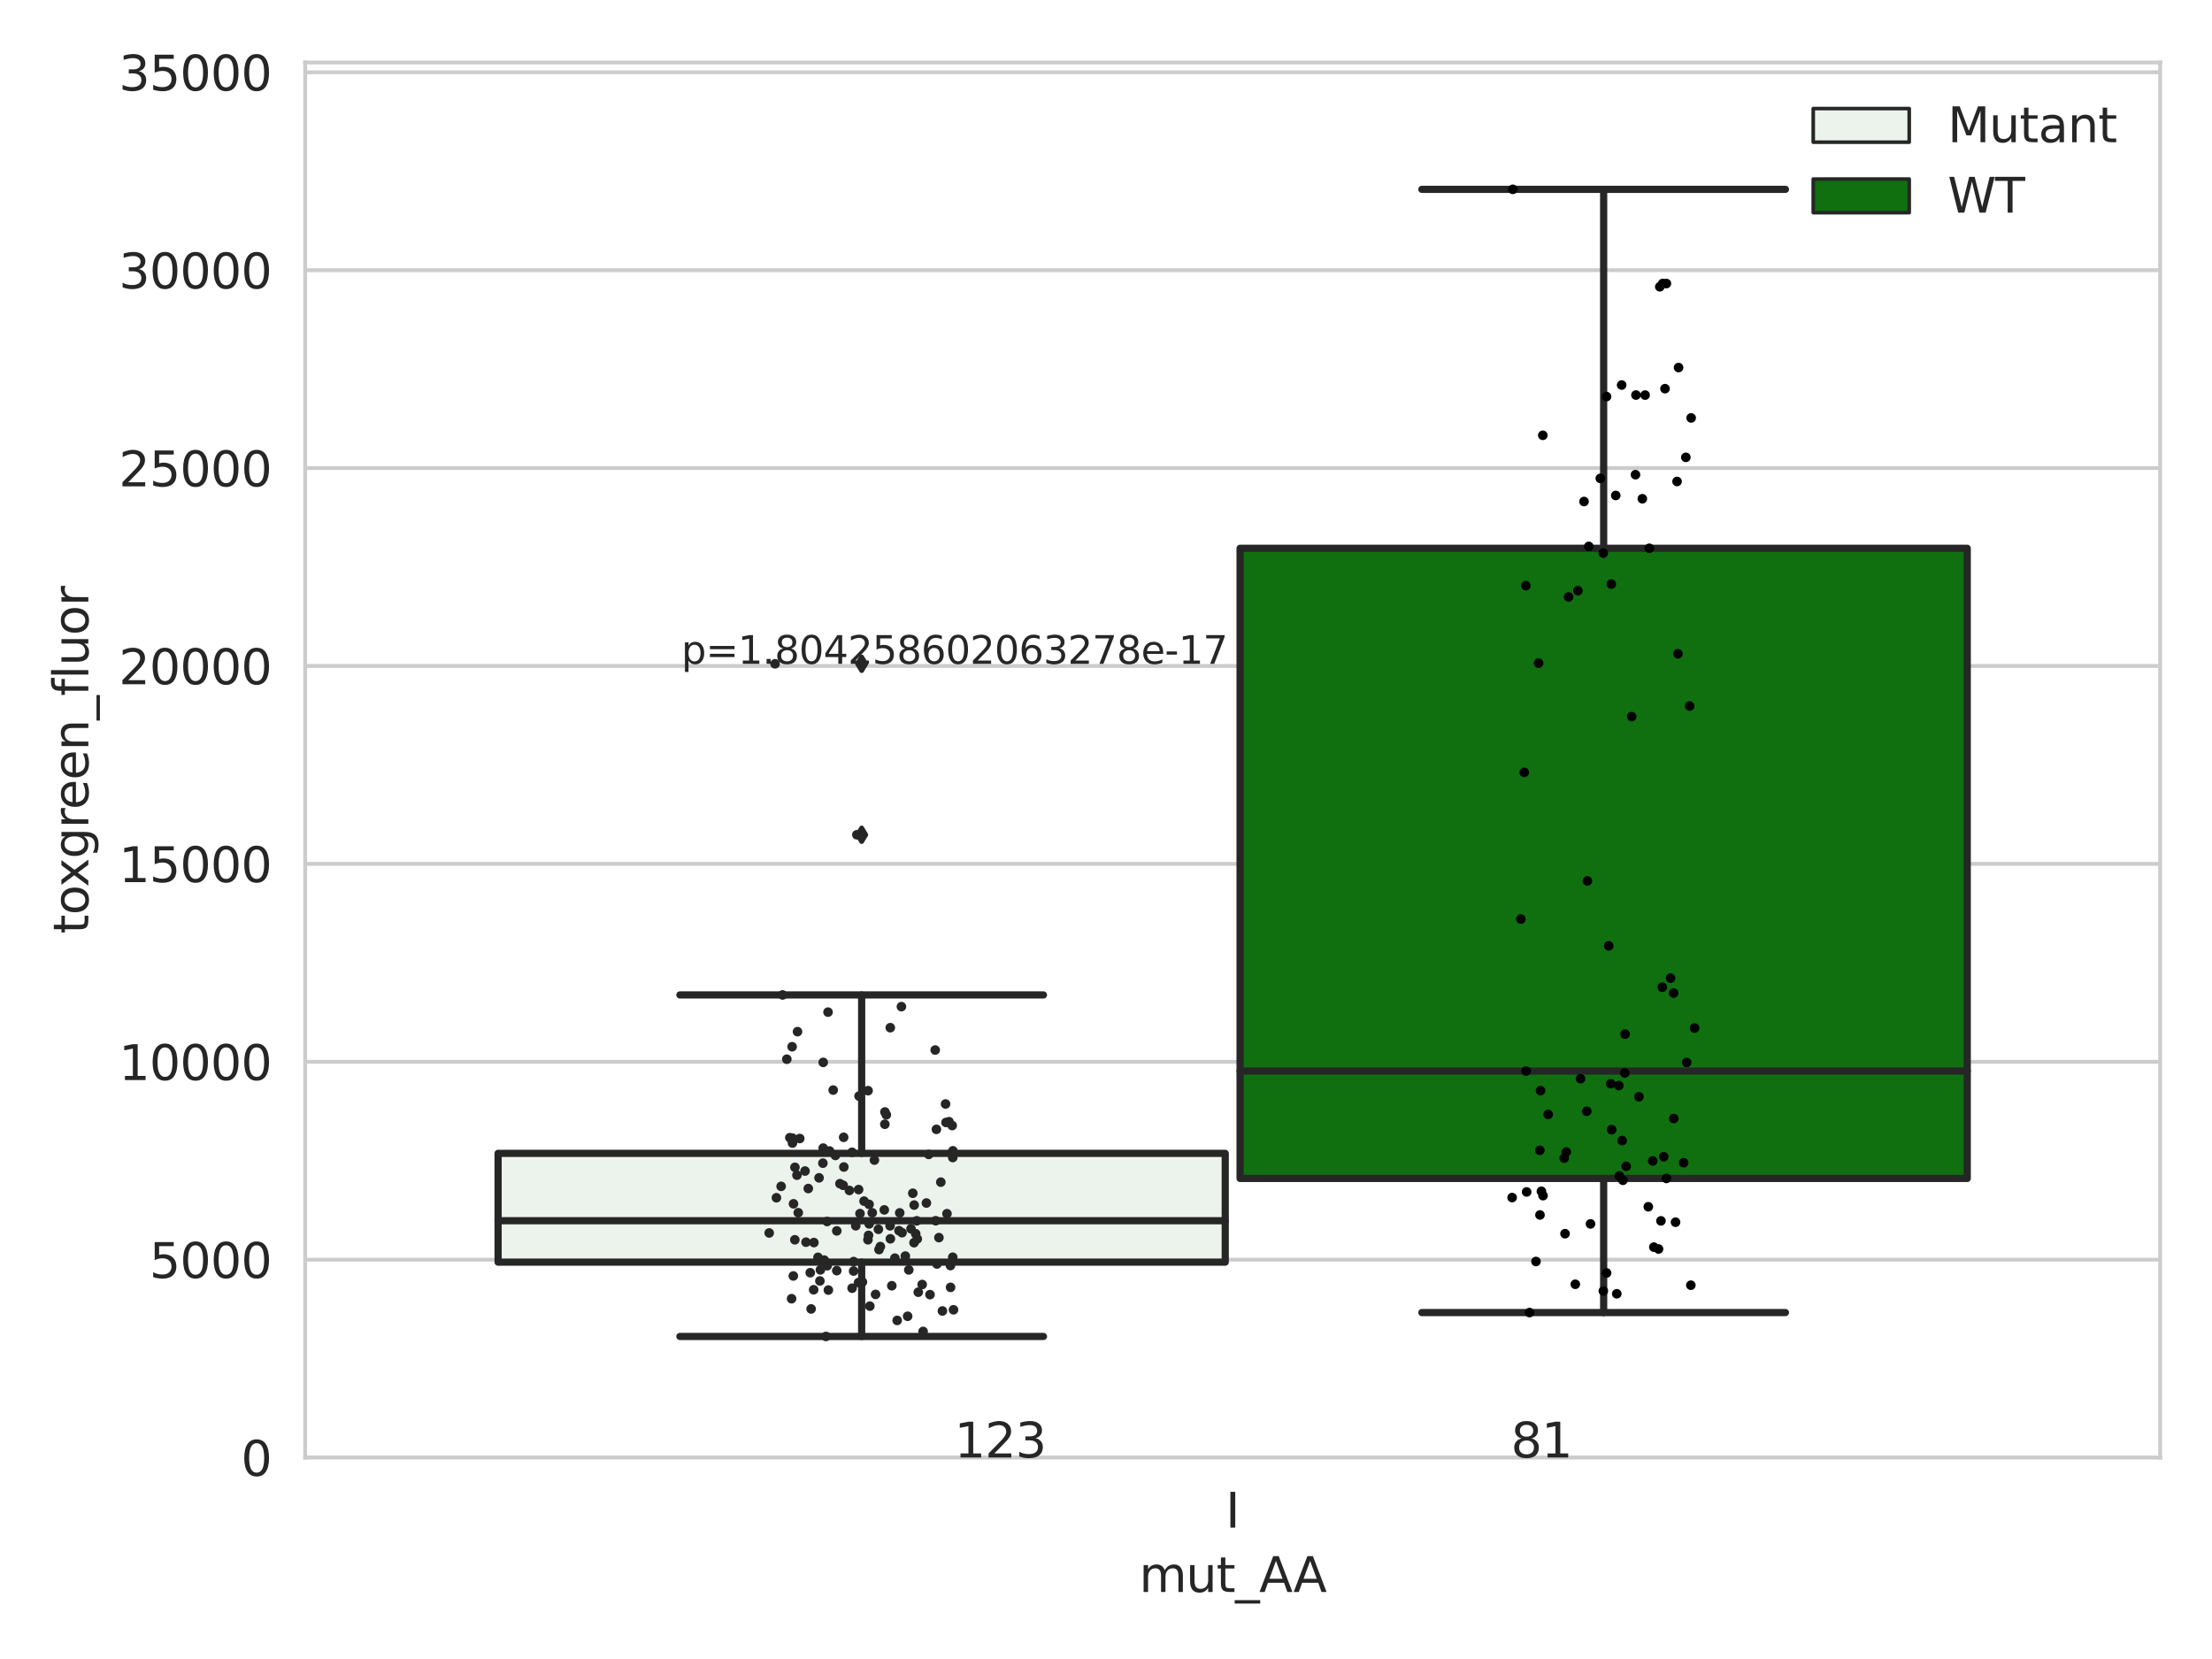 <?xml version="1.0" encoding="utf-8" standalone="no"?>
<!DOCTYPE svg PUBLIC "-//W3C//DTD SVG 1.1//EN"
  "http://www.w3.org/Graphics/SVG/1.1/DTD/svg11.dtd">
<svg xmlns:xlink="http://www.w3.org/1999/xlink" width="460.8pt" height="345.6pt" viewBox="0 0 460.8 345.6" xmlns="http://www.w3.org/2000/svg" version="1.1">
 <defs>
  <style type="text/css">*{stroke-linejoin: round; stroke-linecap: butt}</style>
 </defs>
 <g id="figure_1">
  <g id="patch_1">
   <path d="M 0 345.6 
L 460.8 345.6 
L 460.8 0 
L 0 0 
z
" style="fill: #ffffff"/>
  </g>
  <g id="axes_1">
   <g id="patch_2">
    <path d="M 63.571 303.64 
L 450 303.64 
L 450 13.022 
L 63.571 13.022 
z
" style="fill: #ffffff"/>
   </g>
   <g id="matplotlib.axis_1">
    <g id="xtick_1">
     <g id="text_1">
      <!-- I -->
      <g style="fill: #262626" transform="translate(255.311 318.238) scale(0.1 -0.1)">
       <defs>
        <path id="DejaVuSans-49" d="M 628 4666 
L 1259 4666 
L 1259 0 
L 628 0 
L 628 4666 
z
" transform="scale(0.016)"/>
       </defs>
       <use xlink:href="#DejaVuSans-49"/>
      </g>
     </g>
    </g>
    <g id="text_2">
     <!-- mut_AA -->
     <g style="fill: #262626" transform="translate(237.308 331.638) scale(0.1 -0.1)">
      <defs>
       <path id="DejaVuSans-6d" d="M 3328 2828 
Q 3544 3216 3844 3400 
Q 4144 3584 4550 3584 
Q 5097 3584 5394 3201 
Q 5691 2819 5691 2113 
L 5691 0 
L 5113 0 
L 5113 2094 
Q 5113 2597 4934 2840 
Q 4756 3084 4391 3084 
Q 3944 3084 3684 2787 
Q 3425 2491 3425 1978 
L 3425 0 
L 2847 0 
L 2847 2094 
Q 2847 2600 2669 2842 
Q 2491 3084 2119 3084 
Q 1678 3084 1418 2786 
Q 1159 2488 1159 1978 
L 1159 0 
L 581 0 
L 581 3500 
L 1159 3500 
L 1159 2956 
Q 1356 3278 1631 3431 
Q 1906 3584 2284 3584 
Q 2666 3584 2933 3390 
Q 3200 3197 3328 2828 
z
" transform="scale(0.016)"/>
       <path id="DejaVuSans-75" d="M 544 1381 
L 544 3500 
L 1119 3500 
L 1119 1403 
Q 1119 906 1312 657 
Q 1506 409 1894 409 
Q 2359 409 2629 706 
Q 2900 1003 2900 1516 
L 2900 3500 
L 3475 3500 
L 3475 0 
L 2900 0 
L 2900 538 
Q 2691 219 2414 64 
Q 2138 -91 1772 -91 
Q 1169 -91 856 284 
Q 544 659 544 1381 
z
M 1991 3584 
L 1991 3584 
z
" transform="scale(0.016)"/>
       <path id="DejaVuSans-74" d="M 1172 4494 
L 1172 3500 
L 2356 3500 
L 2356 3053 
L 1172 3053 
L 1172 1153 
Q 1172 725 1289 603 
Q 1406 481 1766 481 
L 2356 481 
L 2356 0 
L 1766 0 
Q 1100 0 847 248 
Q 594 497 594 1153 
L 594 3053 
L 172 3053 
L 172 3500 
L 594 3500 
L 594 4494 
L 1172 4494 
z
" transform="scale(0.016)"/>
       <path id="DejaVuSans-5f" d="M 3263 -1063 
L 3263 -1509 
L -63 -1509 
L -63 -1063 
L 3263 -1063 
z
" transform="scale(0.016)"/>
       <path id="DejaVuSans-41" d="M 2188 4044 
L 1331 1722 
L 3047 1722 
L 2188 4044 
z
M 1831 4666 
L 2547 4666 
L 4325 0 
L 3669 0 
L 3244 1197 
L 1141 1197 
L 716 0 
L 50 0 
L 1831 4666 
z
" transform="scale(0.016)"/>
      </defs>
      <use xlink:href="#DejaVuSans-6d"/>
      <use xlink:href="#DejaVuSans-75" x="97.412"/>
      <use xlink:href="#DejaVuSans-74" x="160.791"/>
      <use xlink:href="#DejaVuSans-5f" x="200"/>
      <use xlink:href="#DejaVuSans-41" x="250"/>
      <use xlink:href="#DejaVuSans-41" x="321.158"/>
     </g>
    </g>
   </g>
   <g id="matplotlib.axis_2">
    <g id="ytick_1">
     <g id="line2d_1">
      <path d="M 63.571 303.64 
L 450 303.64 
" clip-path="url(#p6c7ff8a3cb)" style="fill: none; stroke: #cccccc; stroke-width: 0.8; stroke-linecap: round"/>
     </g>
     <g id="text_3">
      <!-- 0 -->
      <g style="fill: #262626" transform="translate(50.209 307.439) scale(0.1 -0.1)">
       <defs>
        <path id="DejaVuSans-30" d="M 2034 4250 
Q 1547 4250 1301 3770 
Q 1056 3291 1056 2328 
Q 1056 1369 1301 889 
Q 1547 409 2034 409 
Q 2525 409 2770 889 
Q 3016 1369 3016 2328 
Q 3016 3291 2770 3770 
Q 2525 4250 2034 4250 
z
M 2034 4750 
Q 2819 4750 3233 4129 
Q 3647 3509 3647 2328 
Q 3647 1150 3233 529 
Q 2819 -91 2034 -91 
Q 1250 -91 836 529 
Q 422 1150 422 2328 
Q 422 3509 836 4129 
Q 1250 4750 2034 4750 
z
" transform="scale(0.016)"/>
       </defs>
       <use xlink:href="#DejaVuSans-30"/>
      </g>
     </g>
    </g>
    <g id="ytick_2">
     <g id="line2d_2">
      <path d="M 63.571 262.414 
L 450 262.414 
" clip-path="url(#p6c7ff8a3cb)" style="fill: none; stroke: #cccccc; stroke-width: 0.8; stroke-linecap: round"/>
     </g>
     <g id="text_4">
      <!-- 5000 -->
      <g style="fill: #262626" transform="translate(31.121 266.214) scale(0.1 -0.1)">
       <defs>
        <path id="DejaVuSans-35" d="M 691 4666 
L 3169 4666 
L 3169 4134 
L 1269 4134 
L 1269 2991 
Q 1406 3038 1543 3061 
Q 1681 3084 1819 3084 
Q 2600 3084 3056 2656 
Q 3513 2228 3513 1497 
Q 3513 744 3044 326 
Q 2575 -91 1722 -91 
Q 1428 -91 1123 -41 
Q 819 9 494 109 
L 494 744 
Q 775 591 1075 516 
Q 1375 441 1709 441 
Q 2250 441 2565 725 
Q 2881 1009 2881 1497 
Q 2881 1984 2565 2268 
Q 2250 2553 1709 2553 
Q 1456 2553 1204 2497 
Q 953 2441 691 2322 
L 691 4666 
z
" transform="scale(0.016)"/>
       </defs>
       <use xlink:href="#DejaVuSans-35"/>
       <use xlink:href="#DejaVuSans-30" x="63.623"/>
       <use xlink:href="#DejaVuSans-30" x="127.246"/>
       <use xlink:href="#DejaVuSans-30" x="190.869"/>
      </g>
     </g>
    </g>
    <g id="ytick_3">
     <g id="line2d_3">
      <path d="M 63.571 221.189 
L 450 221.189 
" clip-path="url(#p6c7ff8a3cb)" style="fill: none; stroke: #cccccc; stroke-width: 0.8; stroke-linecap: round"/>
     </g>
     <g id="text_5">
      <!-- 10000 -->
      <g style="fill: #262626" transform="translate(24.759 224.988) scale(0.1 -0.1)">
       <defs>
        <path id="DejaVuSans-31" d="M 794 531 
L 1825 531 
L 1825 4091 
L 703 3866 
L 703 4441 
L 1819 4666 
L 2450 4666 
L 2450 531 
L 3481 531 
L 3481 0 
L 794 0 
L 794 531 
z
" transform="scale(0.016)"/>
       </defs>
       <use xlink:href="#DejaVuSans-31"/>
       <use xlink:href="#DejaVuSans-30" x="63.623"/>
       <use xlink:href="#DejaVuSans-30" x="127.246"/>
       <use xlink:href="#DejaVuSans-30" x="190.869"/>
       <use xlink:href="#DejaVuSans-30" x="254.492"/>
      </g>
     </g>
    </g>
    <g id="ytick_4">
     <g id="line2d_4">
      <path d="M 63.571 179.963 
L 450 179.963 
" clip-path="url(#p6c7ff8a3cb)" style="fill: none; stroke: #cccccc; stroke-width: 0.8; stroke-linecap: round"/>
     </g>
     <g id="text_6">
      <!-- 15000 -->
      <g style="fill: #262626" transform="translate(24.759 183.762) scale(0.1 -0.1)">
       <use xlink:href="#DejaVuSans-31"/>
       <use xlink:href="#DejaVuSans-35" x="63.623"/>
       <use xlink:href="#DejaVuSans-30" x="127.246"/>
       <use xlink:href="#DejaVuSans-30" x="190.869"/>
       <use xlink:href="#DejaVuSans-30" x="254.492"/>
      </g>
     </g>
    </g>
    <g id="ytick_5">
     <g id="line2d_5">
      <path d="M 63.571 138.738 
L 450 138.738 
" clip-path="url(#p6c7ff8a3cb)" style="fill: none; stroke: #cccccc; stroke-width: 0.8; stroke-linecap: round"/>
     </g>
     <g id="text_7">
      <!-- 20000 -->
      <g style="fill: #262626" transform="translate(24.759 142.537) scale(0.1 -0.1)">
       <defs>
        <path id="DejaVuSans-32" d="M 1228 531 
L 3431 531 
L 3431 0 
L 469 0 
L 469 531 
Q 828 903 1448 1529 
Q 2069 2156 2228 2338 
Q 2531 2678 2651 2914 
Q 2772 3150 2772 3378 
Q 2772 3750 2511 3984 
Q 2250 4219 1831 4219 
Q 1534 4219 1204 4116 
Q 875 4013 500 3803 
L 500 4441 
Q 881 4594 1212 4672 
Q 1544 4750 1819 4750 
Q 2544 4750 2975 4387 
Q 3406 4025 3406 3419 
Q 3406 3131 3298 2873 
Q 3191 2616 2906 2266 
Q 2828 2175 2409 1742 
Q 1991 1309 1228 531 
z
" transform="scale(0.016)"/>
       </defs>
       <use xlink:href="#DejaVuSans-32"/>
       <use xlink:href="#DejaVuSans-30" x="63.623"/>
       <use xlink:href="#DejaVuSans-30" x="127.246"/>
       <use xlink:href="#DejaVuSans-30" x="190.869"/>
       <use xlink:href="#DejaVuSans-30" x="254.492"/>
      </g>
     </g>
    </g>
    <g id="ytick_6">
     <g id="line2d_6">
      <path d="M 63.571 97.512 
L 450 97.512 
" clip-path="url(#p6c7ff8a3cb)" style="fill: none; stroke: #cccccc; stroke-width: 0.8; stroke-linecap: round"/>
     </g>
     <g id="text_8">
      <!-- 25000 -->
      <g style="fill: #262626" transform="translate(24.759 101.311) scale(0.1 -0.1)">
       <use xlink:href="#DejaVuSans-32"/>
       <use xlink:href="#DejaVuSans-35" x="63.623"/>
       <use xlink:href="#DejaVuSans-30" x="127.246"/>
       <use xlink:href="#DejaVuSans-30" x="190.869"/>
       <use xlink:href="#DejaVuSans-30" x="254.492"/>
      </g>
     </g>
    </g>
    <g id="ytick_7">
     <g id="line2d_7">
      <path d="M 63.571 56.286 
L 450 56.286 
" clip-path="url(#p6c7ff8a3cb)" style="fill: none; stroke: #cccccc; stroke-width: 0.8; stroke-linecap: round"/>
     </g>
     <g id="text_9">
      <!-- 30000 -->
      <g style="fill: #262626" transform="translate(24.759 60.085) scale(0.1 -0.1)">
       <defs>
        <path id="DejaVuSans-33" d="M 2597 2516 
Q 3050 2419 3304 2112 
Q 3559 1806 3559 1356 
Q 3559 666 3084 287 
Q 2609 -91 1734 -91 
Q 1441 -91 1130 -33 
Q 819 25 488 141 
L 488 750 
Q 750 597 1062 519 
Q 1375 441 1716 441 
Q 2309 441 2620 675 
Q 2931 909 2931 1356 
Q 2931 1769 2642 2001 
Q 2353 2234 1838 2234 
L 1294 2234 
L 1294 2753 
L 1863 2753 
Q 2328 2753 2575 2939 
Q 2822 3125 2822 3475 
Q 2822 3834 2567 4026 
Q 2313 4219 1838 4219 
Q 1578 4219 1281 4162 
Q 984 4106 628 3988 
L 628 4550 
Q 988 4650 1302 4700 
Q 1616 4750 1894 4750 
Q 2613 4750 3031 4423 
Q 3450 4097 3450 3541 
Q 3450 3153 3228 2886 
Q 3006 2619 2597 2516 
z
" transform="scale(0.016)"/>
       </defs>
       <use xlink:href="#DejaVuSans-33"/>
       <use xlink:href="#DejaVuSans-30" x="63.623"/>
       <use xlink:href="#DejaVuSans-30" x="127.246"/>
       <use xlink:href="#DejaVuSans-30" x="190.869"/>
       <use xlink:href="#DejaVuSans-30" x="254.492"/>
      </g>
     </g>
    </g>
    <g id="ytick_8">
     <g id="line2d_8">
      <path d="M 63.571 15.061 
L 450 15.061 
" clip-path="url(#p6c7ff8a3cb)" style="fill: none; stroke: #cccccc; stroke-width: 0.8; stroke-linecap: round"/>
     </g>
     <g id="text_10">
      <!-- 35000 -->
      <g style="fill: #262626" transform="translate(24.759 18.86) scale(0.1 -0.1)">
       <use xlink:href="#DejaVuSans-33"/>
       <use xlink:href="#DejaVuSans-35" x="63.623"/>
       <use xlink:href="#DejaVuSans-30" x="127.246"/>
       <use xlink:href="#DejaVuSans-30" x="190.869"/>
       <use xlink:href="#DejaVuSans-30" x="254.492"/>
      </g>
     </g>
    </g>
    <g id="text_11">
     <!-- toxgreen_fluor -->
     <g style="fill: #262626" transform="translate(18.401 194.526) rotate(-90) scale(0.1 -0.1)">
      <defs>
       <path id="DejaVuSans-6f" d="M 1959 3097 
Q 1497 3097 1228 2736 
Q 959 2375 959 1747 
Q 959 1119 1226 758 
Q 1494 397 1959 397 
Q 2419 397 2687 759 
Q 2956 1122 2956 1747 
Q 2956 2369 2687 2733 
Q 2419 3097 1959 3097 
z
M 1959 3584 
Q 2709 3584 3137 3096 
Q 3566 2609 3566 1747 
Q 3566 888 3137 398 
Q 2709 -91 1959 -91 
Q 1206 -91 779 398 
Q 353 888 353 1747 
Q 353 2609 779 3096 
Q 1206 3584 1959 3584 
z
" transform="scale(0.016)"/>
       <path id="DejaVuSans-78" d="M 3513 3500 
L 2247 1797 
L 3578 0 
L 2900 0 
L 1881 1375 
L 863 0 
L 184 0 
L 1544 1831 
L 300 3500 
L 978 3500 
L 1906 2253 
L 2834 3500 
L 3513 3500 
z
" transform="scale(0.016)"/>
       <path id="DejaVuSans-67" d="M 2906 1791 
Q 2906 2416 2648 2759 
Q 2391 3103 1925 3103 
Q 1463 3103 1205 2759 
Q 947 2416 947 1791 
Q 947 1169 1205 825 
Q 1463 481 1925 481 
Q 2391 481 2648 825 
Q 2906 1169 2906 1791 
z
M 3481 434 
Q 3481 -459 3084 -895 
Q 2688 -1331 1869 -1331 
Q 1566 -1331 1297 -1286 
Q 1028 -1241 775 -1147 
L 775 -588 
Q 1028 -725 1275 -790 
Q 1522 -856 1778 -856 
Q 2344 -856 2625 -561 
Q 2906 -266 2906 331 
L 2906 616 
Q 2728 306 2450 153 
Q 2172 0 1784 0 
Q 1141 0 747 490 
Q 353 981 353 1791 
Q 353 2603 747 3093 
Q 1141 3584 1784 3584 
Q 2172 3584 2450 3431 
Q 2728 3278 2906 2969 
L 2906 3500 
L 3481 3500 
L 3481 434 
z
" transform="scale(0.016)"/>
       <path id="DejaVuSans-72" d="M 2631 2963 
Q 2534 3019 2420 3045 
Q 2306 3072 2169 3072 
Q 1681 3072 1420 2755 
Q 1159 2438 1159 1844 
L 1159 0 
L 581 0 
L 581 3500 
L 1159 3500 
L 1159 2956 
Q 1341 3275 1631 3429 
Q 1922 3584 2338 3584 
Q 2397 3584 2469 3576 
Q 2541 3569 2628 3553 
L 2631 2963 
z
" transform="scale(0.016)"/>
       <path id="DejaVuSans-65" d="M 3597 1894 
L 3597 1613 
L 953 1613 
Q 991 1019 1311 708 
Q 1631 397 2203 397 
Q 2534 397 2845 478 
Q 3156 559 3463 722 
L 3463 178 
Q 3153 47 2828 -22 
Q 2503 -91 2169 -91 
Q 1331 -91 842 396 
Q 353 884 353 1716 
Q 353 2575 817 3079 
Q 1281 3584 2069 3584 
Q 2775 3584 3186 3129 
Q 3597 2675 3597 1894 
z
M 3022 2063 
Q 3016 2534 2758 2815 
Q 2500 3097 2075 3097 
Q 1594 3097 1305 2825 
Q 1016 2553 972 2059 
L 3022 2063 
z
" transform="scale(0.016)"/>
       <path id="DejaVuSans-6e" d="M 3513 2113 
L 3513 0 
L 2938 0 
L 2938 2094 
Q 2938 2591 2744 2837 
Q 2550 3084 2163 3084 
Q 1697 3084 1428 2787 
Q 1159 2491 1159 1978 
L 1159 0 
L 581 0 
L 581 3500 
L 1159 3500 
L 1159 2956 
Q 1366 3272 1645 3428 
Q 1925 3584 2291 3584 
Q 2894 3584 3203 3211 
Q 3513 2838 3513 2113 
z
" transform="scale(0.016)"/>
       <path id="DejaVuSans-66" d="M 2375 4863 
L 2375 4384 
L 1825 4384 
Q 1516 4384 1395 4259 
Q 1275 4134 1275 3809 
L 1275 3500 
L 2222 3500 
L 2222 3053 
L 1275 3053 
L 1275 0 
L 697 0 
L 697 3053 
L 147 3053 
L 147 3500 
L 697 3500 
L 697 3744 
Q 697 4328 969 4595 
Q 1241 4863 1831 4863 
L 2375 4863 
z
" transform="scale(0.016)"/>
       <path id="DejaVuSans-6c" d="M 603 4863 
L 1178 4863 
L 1178 0 
L 603 0 
L 603 4863 
z
" transform="scale(0.016)"/>
      </defs>
      <use xlink:href="#DejaVuSans-74"/>
      <use xlink:href="#DejaVuSans-6f" x="39.209"/>
      <use xlink:href="#DejaVuSans-78" x="97.266"/>
      <use xlink:href="#DejaVuSans-67" x="156.445"/>
      <use xlink:href="#DejaVuSans-72" x="219.922"/>
      <use xlink:href="#DejaVuSans-65" x="258.785"/>
      <use xlink:href="#DejaVuSans-65" x="320.309"/>
      <use xlink:href="#DejaVuSans-6e" x="381.832"/>
      <use xlink:href="#DejaVuSans-5f" x="445.211"/>
      <use xlink:href="#DejaVuSans-66" x="495.211"/>
      <use xlink:href="#DejaVuSans-6c" x="530.416"/>
      <use xlink:href="#DejaVuSans-75" x="558.199"/>
      <use xlink:href="#DejaVuSans-6f" x="621.578"/>
      <use xlink:href="#DejaVuSans-72" x="682.76"/>
     </g>
    </g>
   </g>
   <g id="patch_3">
    <path d="M 103.76 262.925 
L 255.24 262.925 
L 255.24 240.266 
L 103.76 240.266 
L 103.76 262.925 
z
" clip-path="url(#p6c7ff8a3cb)" style="fill: #ecf2ec; stroke: #262626; stroke-width: 1.5; stroke-linejoin: miter"/>
   </g>
   <g id="patch_4">
    <path d="M 258.331 245.489 
L 409.811 245.489 
L 409.811 114.218 
L 258.331 114.218 
L 258.331 245.489 
z
" clip-path="url(#p6c7ff8a3cb)" style="fill: #107010; stroke: #262626; stroke-width: 1.5; stroke-linejoin: miter"/>
   </g>
   <g id="patch_5">
    <path d="M 256.786 303.64 
L 256.786 303.64 
L 256.786 303.64 
L 256.786 303.64 
z
" clip-path="url(#p6c7ff8a3cb)" style="fill: #ecf2ec; stroke: #262626; stroke-width: 0.75; stroke-linejoin: miter"/>
   </g>
   <g id="patch_6">
    <path d="M 256.786 303.64 
L 256.786 303.64 
L 256.786 303.64 
L 256.786 303.64 
z
" clip-path="url(#p6c7ff8a3cb)" style="fill: #107010; stroke: #262626; stroke-width: 0.75; stroke-linejoin: miter"/>
   </g>
   <g id="PathCollection_1"/>
   <g id="PathCollection_2"/>
   <g id="line2d_9">
    <path d="M 179.5 262.925 
L 179.5 278.405 
" clip-path="url(#p6c7ff8a3cb)" style="fill: none; stroke: #262626; stroke-width: 1.5; stroke-linecap: round"/>
   </g>
   <g id="line2d_10">
    <path d="M 179.5 240.266 
L 179.5 207.264 
" clip-path="url(#p6c7ff8a3cb)" style="fill: none; stroke: #262626; stroke-width: 1.5; stroke-linecap: round"/>
   </g>
   <g id="line2d_11">
    <path d="M 141.63 278.405 
L 217.37 278.405 
" clip-path="url(#p6c7ff8a3cb)" style="fill: none; stroke: #262626; stroke-width: 1.5; stroke-linecap: round"/>
   </g>
   <g id="line2d_12">
    <path d="M 141.63 207.264 
L 217.37 207.264 
" clip-path="url(#p6c7ff8a3cb)" style="fill: none; stroke: #262626; stroke-width: 1.5; stroke-linecap: round"/>
   </g>
   <g id="line2d_13">
    <defs>
     <path id="m809308c79b" d="M -0 1.414 
L 0.849 0 
L 0 -1.414 
L -0.849 -0 
z
" style="stroke: #262626; stroke-linejoin: miter"/>
    </defs>
    <g clip-path="url(#p6c7ff8a3cb)">
     <use xlink:href="#m809308c79b" x="179.5" y="173.897" style="fill: #262626; stroke: #262626; stroke-linejoin: miter"/>
     <use xlink:href="#m809308c79b" x="179.5" y="138.283" style="fill: #262626; stroke: #262626; stroke-linejoin: miter"/>
    </g>
   </g>
   <g id="line2d_14">
    <path d="M 334.071 245.489 
L 334.071 273.432 
" clip-path="url(#p6c7ff8a3cb)" style="fill: none; stroke: #262626; stroke-width: 1.5; stroke-linecap: round"/>
   </g>
   <g id="line2d_15">
    <path d="M 334.071 114.218 
L 334.071 39.442 
" clip-path="url(#p6c7ff8a3cb)" style="fill: none; stroke: #262626; stroke-width: 1.5; stroke-linecap: round"/>
   </g>
   <g id="line2d_16">
    <path d="M 296.201 273.432 
L 371.941 273.432 
" clip-path="url(#p6c7ff8a3cb)" style="fill: none; stroke: #262626; stroke-width: 1.5; stroke-linecap: round"/>
   </g>
   <g id="line2d_17">
    <path d="M 296.201 39.442 
L 371.941 39.442 
" clip-path="url(#p6c7ff8a3cb)" style="fill: none; stroke: #262626; stroke-width: 1.5; stroke-linecap: round"/>
   </g>
   <g id="line2d_18"/>
   <g id="line2d_19">
    <path d="M 103.76 254.301 
L 255.24 254.301 
" clip-path="url(#p6c7ff8a3cb)" style="fill: none; stroke: #262626; stroke-width: 1.5; stroke-linecap: round"/>
   </g>
   <g id="line2d_20">
    <path d="M 258.331 223.116 
L 409.811 223.116 
" clip-path="url(#p6c7ff8a3cb)" style="fill: none; stroke: #262626; stroke-width: 1.5; stroke-linecap: round"/>
   </g>
   <g id="patch_7">
    <path d="M 63.571 303.64 
L 63.571 13.022 
" style="fill: none; stroke: #cccccc; stroke-width: 0.8; stroke-linejoin: miter; stroke-linecap: square"/>
   </g>
   <g id="patch_8">
    <path d="M 450 303.64 
L 450 13.022 
" style="fill: none; stroke: #cccccc; stroke-width: 0.8; stroke-linejoin: miter; stroke-linecap: square"/>
   </g>
   <g id="patch_9">
    <path d="M 63.571 303.64 
L 450 303.64 
" style="fill: none; stroke: #cccccc; stroke-width: 0.8; stroke-linejoin: miter; stroke-linecap: square"/>
   </g>
   <g id="patch_10">
    <path d="M 63.571 13.022 
L 450 13.022 
" style="fill: none; stroke: #cccccc; stroke-width: 0.8; stroke-linejoin: miter; stroke-linecap: square"/>
   </g>
   <g id="PathCollection_3">
    <defs>
     <path id="C0_0_c20f0c6b2d" d="M 0 1 
C 0.265 1 0.52 0.895 0.707 0.707 
C 0.895 0.52 1 0.265 1 -0 
C 1 -0.265 0.895 -0.52 0.707 -0.707 
C 0.52 -0.895 0.265 -1 0 -1 
C -0.265 -1 -0.52 -0.895 -0.707 -0.707 
C -0.895 -0.52 -1 -0.265 -1 0 
C -1 0.265 -0.895 0.52 -0.707 0.707 
C -0.52 0.895 -0.265 1 0 1 
z
"/>
    </defs>
    <g clip-path="url(#p6c7ff8a3cb)">
     <use xlink:href="#C0_0_c20f0c6b2d" x="184.64" y="232.236" style="fill: #262626"/>
    </g>
    <g clip-path="url(#p6c7ff8a3cb)">
     <use xlink:href="#C0_0_c20f0c6b2d" x="174.317" y="256.415" style="fill: #262626"/>
    </g>
    <g clip-path="url(#p6c7ff8a3cb)">
     <use xlink:href="#C0_0_c20f0c6b2d" x="185.464" y="214.086" style="fill: #262626"/>
    </g>
    <g clip-path="url(#p6c7ff8a3cb)">
     <use xlink:href="#C0_0_c20f0c6b2d" x="168.969" y="272.676" style="fill: #262626"/>
    </g>
    <g clip-path="url(#p6c7ff8a3cb)">
     <use xlink:href="#C0_0_c20f0c6b2d" x="181.705" y="252.643" style="fill: #262626"/>
    </g>
    <g clip-path="url(#p6c7ff8a3cb)">
     <use xlink:href="#C0_0_c20f0c6b2d" x="163.026" y="207.264" style="fill: #262626"/>
    </g>
    <g clip-path="url(#p6c7ff8a3cb)">
     <use xlink:href="#C0_0_c20f0c6b2d" x="169.502" y="268.678" style="fill: #262626"/>
    </g>
    <g clip-path="url(#p6c7ff8a3cb)">
     <use xlink:href="#C0_0_c20f0c6b2d" x="185.779" y="267.845" style="fill: #262626"/>
    </g>
    <g clip-path="url(#p6c7ff8a3cb)">
     <use xlink:href="#C0_0_c20f0c6b2d" x="183.113" y="260.31" style="fill: #262626"/>
    </g>
    <g clip-path="url(#p6c7ff8a3cb)">
     <use xlink:href="#C0_0_c20f0c6b2d" x="164.541" y="236.999" style="fill: #262626"/>
    </g>
    <g clip-path="url(#p6c7ff8a3cb)">
     <use xlink:href="#C0_0_c20f0c6b2d" x="185.479" y="258.064" style="fill: #262626"/>
    </g>
    <g clip-path="url(#p6c7ff8a3cb)">
     <use xlink:href="#C0_0_c20f0c6b2d" x="165.581" y="258.271" style="fill: #262626"/>
    </g>
    <g clip-path="url(#p6c7ff8a3cb)">
     <use xlink:href="#C0_0_c20f0c6b2d" x="198.634" y="272.851" style="fill: #262626"/>
    </g>
    <g clip-path="url(#p6c7ff8a3cb)">
     <use xlink:href="#C0_0_c20f0c6b2d" x="182.156" y="241.673" style="fill: #262626"/>
    </g>
    <g clip-path="url(#p6c7ff8a3cb)">
     <use xlink:href="#C0_0_c20f0c6b2d" x="196.976" y="229.979" style="fill: #262626"/>
    </g>
    <g clip-path="url(#p6c7ff8a3cb)">
     <use xlink:href="#C0_0_c20f0c6b2d" x="198.357" y="234.471" style="fill: #262626"/>
    </g>
    <g clip-path="url(#p6c7ff8a3cb)">
     <use xlink:href="#C0_0_c20f0c6b2d" x="161.742" y="249.515" style="fill: #262626"/>
    </g>
    <g clip-path="url(#p6c7ff8a3cb)">
     <use xlink:href="#C0_0_c20f0c6b2d" x="170.797" y="266.843" style="fill: #262626"/>
    </g>
    <g clip-path="url(#p6c7ff8a3cb)">
     <use xlink:href="#C0_0_c20f0c6b2d" x="191.293" y="269.191" style="fill: #262626"/>
    </g>
    <g clip-path="url(#p6c7ff8a3cb)">
     <use xlink:href="#C0_0_c20f0c6b2d" x="187.28" y="256.371" style="fill: #262626"/>
    </g>
    <g clip-path="url(#p6c7ff8a3cb)">
     <use xlink:href="#C0_0_c20f0c6b2d" x="174.977" y="246.58" style="fill: #262626"/>
    </g>
    <g clip-path="url(#p6c7ff8a3cb)">
     <use xlink:href="#C0_0_c20f0c6b2d" x="189.319" y="264.546" style="fill: #262626"/>
    </g>
    <g clip-path="url(#p6c7ff8a3cb)">
     <use xlink:href="#C0_0_c20f0c6b2d" x="181.06" y="254.959" style="fill: #262626"/>
    </g>
    <g clip-path="url(#p6c7ff8a3cb)">
     <use xlink:href="#C0_0_c20f0c6b2d" x="171.707" y="262.502" style="fill: #262626"/>
    </g>
    <g clip-path="url(#p6c7ff8a3cb)">
     <use xlink:href="#C0_0_c20f0c6b2d" x="175.65" y="246.918" style="fill: #262626"/>
    </g>
    <g clip-path="url(#p6c7ff8a3cb)">
     <use xlink:href="#C0_0_c20f0c6b2d" x="165.6" y="243.173" style="fill: #262626"/>
    </g>
    <g clip-path="url(#p6c7ff8a3cb)">
     <use xlink:href="#C0_0_c20f0c6b2d" x="164.902" y="270.541" style="fill: #262626"/>
    </g>
    <g clip-path="url(#p6c7ff8a3cb)">
     <use xlink:href="#C0_0_c20f0c6b2d" x="175.789" y="243.108" style="fill: #262626"/>
    </g>
    <g clip-path="url(#p6c7ff8a3cb)">
     <use xlink:href="#C0_0_c20f0c6b2d" x="193.47" y="240.487" style="fill: #262626"/>
    </g>
    <g clip-path="url(#p6c7ff8a3cb)">
     <use xlink:href="#C0_0_c20f0c6b2d" x="174.315" y="264.696" style="fill: #262626"/>
    </g>
    <g clip-path="url(#p6c7ff8a3cb)">
     <use xlink:href="#C0_0_c20f0c6b2d" x="186.421" y="262.092" style="fill: #262626"/>
    </g>
    <g clip-path="url(#p6c7ff8a3cb)">
     <use xlink:href="#C0_0_c20f0c6b2d" x="195.073" y="235.264" style="fill: #262626"/>
    </g>
    <g clip-path="url(#p6c7ff8a3cb)">
     <use xlink:href="#C0_0_c20f0c6b2d" x="172.306" y="254.466" style="fill: #262626"/>
    </g>
    <g clip-path="url(#p6c7ff8a3cb)">
     <use xlink:href="#C0_0_c20f0c6b2d" x="198.474" y="261.904" style="fill: #262626"/>
    </g>
    <g clip-path="url(#p6c7ff8a3cb)">
     <use xlink:href="#C0_0_c20f0c6b2d" x="177.83" y="262.807" style="fill: #262626"/>
    </g>
    <g clip-path="url(#p6c7ff8a3cb)">
     <use xlink:href="#C0_0_c20f0c6b2d" x="198.022" y="268.178" style="fill: #262626"/>
    </g>
    <g clip-path="url(#p6c7ff8a3cb)">
     <use xlink:href="#C0_0_c20f0c6b2d" x="165.013" y="218.053" style="fill: #262626"/>
    </g>
    <g clip-path="url(#p6c7ff8a3cb)">
     <use xlink:href="#C0_0_c20f0c6b2d" x="192.105" y="267.588" style="fill: #262626"/>
    </g>
    <g clip-path="url(#p6c7ff8a3cb)">
     <use xlink:href="#C0_0_c20f0c6b2d" x="181.045" y="250.892" style="fill: #262626"/>
    </g>
    <g clip-path="url(#p6c7ff8a3cb)">
     <use xlink:href="#C0_0_c20f0c6b2d" x="184.215" y="252.042" style="fill: #262626"/>
    </g>
    <g clip-path="url(#p6c7ff8a3cb)">
     <use xlink:href="#C0_0_c20f0c6b2d" x="167.7" y="243.953" style="fill: #262626"/>
    </g>
    <g clip-path="url(#p6c7ff8a3cb)">
     <use xlink:href="#C0_0_c20f0c6b2d" x="196.323" y="273.098" style="fill: #262626"/>
    </g>
    <g clip-path="url(#p6c7ff8a3cb)">
     <use xlink:href="#C0_0_c20f0c6b2d" x="177.503" y="240.044" style="fill: #262626"/>
    </g>
    <g clip-path="url(#p6c7ff8a3cb)">
     <use xlink:href="#C0_0_c20f0c6b2d" x="172.815" y="239.773" style="fill: #262626"/>
    </g>
    <g clip-path="url(#p6c7ff8a3cb)">
     <use xlink:href="#C0_0_c20f0c6b2d" x="172.066" y="278.405" style="fill: #262626"/>
    </g>
    <g clip-path="url(#p6c7ff8a3cb)">
     <use xlink:href="#C0_0_c20f0c6b2d" x="178.5" y="173.897" style="fill: #262626"/>
    </g>
    <g clip-path="url(#p6c7ff8a3cb)">
     <use xlink:href="#C0_0_c20f0c6b2d" x="174.027" y="240.701" style="fill: #262626"/>
    </g>
    <g clip-path="url(#p6c7ff8a3cb)">
     <use xlink:href="#C0_0_c20f0c6b2d" x="168.383" y="247.593" style="fill: #262626"/>
    </g>
    <g clip-path="url(#p6c7ff8a3cb)">
     <use xlink:href="#C0_0_c20f0c6b2d" x="172.565" y="268.743" style="fill: #262626"/>
    </g>
    <g clip-path="url(#p6c7ff8a3cb)">
     <use xlink:href="#C0_0_c20f0c6b2d" x="166.135" y="214.913" style="fill: #262626"/>
    </g>
    <g clip-path="url(#p6c7ff8a3cb)">
     <use xlink:href="#C0_0_c20f0c6b2d" x="197.999" y="263.641" style="fill: #262626"/>
    </g>
    <g clip-path="url(#p6c7ff8a3cb)">
     <use xlink:href="#C0_0_c20f0c6b2d" x="188.597" y="261.665" style="fill: #262626"/>
    </g>
    <g clip-path="url(#p6c7ff8a3cb)">
     <use xlink:href="#C0_0_c20f0c6b2d" x="176.947" y="247.993" style="fill: #262626"/>
    </g>
    <g clip-path="url(#p6c7ff8a3cb)">
     <use xlink:href="#C0_0_c20f0c6b2d" x="170.904" y="264.541" style="fill: #262626"/>
    </g>
    <g clip-path="url(#p6c7ff8a3cb)">
     <use xlink:href="#C0_0_c20f0c6b2d" x="166.019" y="244.81" style="fill: #262626"/>
    </g>
    <g clip-path="url(#p6c7ff8a3cb)">
     <use xlink:href="#C0_0_c20f0c6b2d" x="198.51" y="239.735" style="fill: #262626"/>
    </g>
    <g clip-path="url(#p6c7ff8a3cb)">
     <use xlink:href="#C0_0_c20f0c6b2d" x="180.93" y="257.354" style="fill: #262626"/>
    </g>
    <g clip-path="url(#p6c7ff8a3cb)">
     <use xlink:href="#C0_0_c20f0c6b2d" x="178.863" y="247.809" style="fill: #262626"/>
    </g>
    <g clip-path="url(#p6c7ff8a3cb)">
     <use xlink:href="#C0_0_c20f0c6b2d" x="198.478" y="241.135" style="fill: #262626"/>
    </g>
    <g clip-path="url(#p6c7ff8a3cb)">
     <use xlink:href="#C0_0_c20f0c6b2d" x="185.421" y="255.357" style="fill: #262626"/>
    </g>
    <g clip-path="url(#p6c7ff8a3cb)">
     <use xlink:href="#C0_0_c20f0c6b2d" x="169.551" y="258.851" style="fill: #262626"/>
    </g>
    <g clip-path="url(#p6c7ff8a3cb)">
     <use xlink:href="#C0_0_c20f0c6b2d" x="162.723" y="247.137" style="fill: #262626"/>
    </g>
    <g clip-path="url(#p6c7ff8a3cb)">
     <use xlink:href="#C0_0_c20f0c6b2d" x="197.273" y="252.833" style="fill: #262626"/>
    </g>
    <g clip-path="url(#p6c7ff8a3cb)">
     <use xlink:href="#C0_0_c20f0c6b2d" x="184.348" y="231.641" style="fill: #262626"/>
    </g>
    <g clip-path="url(#p6c7ff8a3cb)">
     <use xlink:href="#C0_0_c20f0c6b2d" x="165.085" y="237.099" style="fill: #262626"/>
    </g>
    <g clip-path="url(#p6c7ff8a3cb)">
     <use xlink:href="#C0_0_c20f0c6b2d" x="194.93" y="254.301" style="fill: #262626"/>
    </g>
    <g clip-path="url(#p6c7ff8a3cb)">
     <use xlink:href="#C0_0_c20f0c6b2d" x="177.508" y="268.354" style="fill: #262626"/>
    </g>
    <g clip-path="url(#p6c7ff8a3cb)">
     <use xlink:href="#C0_0_c20f0c6b2d" x="165.087" y="238.115" style="fill: #262626"/>
    </g>
    <g clip-path="url(#p6c7ff8a3cb)">
     <use xlink:href="#C0_0_c20f0c6b2d" x="195.99" y="246.266" style="fill: #262626"/>
    </g>
    <g clip-path="url(#p6c7ff8a3cb)">
     <use xlink:href="#C0_0_c20f0c6b2d" x="193.735" y="269.697" style="fill: #262626"/>
    </g>
    <g clip-path="url(#p6c7ff8a3cb)">
     <use xlink:href="#C0_0_c20f0c6b2d" x="186.9" y="275.068" style="fill: #262626"/>
    </g>
    <g clip-path="url(#p6c7ff8a3cb)">
     <use xlink:href="#C0_0_c20f0c6b2d" x="177.823" y="264.782" style="fill: #262626"/>
    </g>
    <g clip-path="url(#p6c7ff8a3cb)">
     <use xlink:href="#C0_0_c20f0c6b2d" x="188.608" y="262.575" style="fill: #262626"/>
    </g>
    <g clip-path="url(#p6c7ff8a3cb)">
     <use xlink:href="#C0_0_c20f0c6b2d" x="163.909" y="220.653" style="fill: #262626"/>
    </g>
    <g clip-path="url(#p6c7ff8a3cb)">
     <use xlink:href="#C0_0_c20f0c6b2d" x="170.625" y="245.367" style="fill: #262626"/>
    </g>
    <g clip-path="url(#p6c7ff8a3cb)">
     <use xlink:href="#C0_0_c20f0c6b2d" x="173.569" y="227.084" style="fill: #262626"/>
    </g>
    <g clip-path="url(#p6c7ff8a3cb)">
     <use xlink:href="#C0_0_c20f0c6b2d" x="166.603" y="237.175" style="fill: #262626"/>
    </g>
    <g clip-path="url(#p6c7ff8a3cb)">
     <use xlink:href="#C0_0_c20f0c6b2d" x="175.749" y="236.919" style="fill: #262626"/>
    </g>
    <g clip-path="url(#p6c7ff8a3cb)">
     <use xlink:href="#C0_0_c20f0c6b2d" x="189.78" y="255.979" style="fill: #262626"/>
    </g>
    <g clip-path="url(#p6c7ff8a3cb)">
     <use xlink:href="#C0_0_c20f0c6b2d" x="179.663" y="267.067" style="fill: #262626"/>
    </g>
    <g clip-path="url(#p6c7ff8a3cb)">
     <use xlink:href="#C0_0_c20f0c6b2d" x="180.835" y="227.207" style="fill: #262626"/>
    </g>
    <g clip-path="url(#p6c7ff8a3cb)">
     <use xlink:href="#C0_0_c20f0c6b2d" x="171.421" y="242.309" style="fill: #262626"/>
    </g>
    <g clip-path="url(#p6c7ff8a3cb)">
     <use xlink:href="#C0_0_c20f0c6b2d" x="179.151" y="252.816" style="fill: #262626"/>
    </g>
    <g clip-path="url(#p6c7ff8a3cb)">
     <use xlink:href="#C0_0_c20f0c6b2d" x="171.491" y="239.169" style="fill: #262626"/>
    </g>
    <g clip-path="url(#p6c7ff8a3cb)">
     <use xlink:href="#C0_0_c20f0c6b2d" x="190.41" y="258.875" style="fill: #262626"/>
    </g>
    <g clip-path="url(#p6c7ff8a3cb)">
     <use xlink:href="#C0_0_c20f0c6b2d" x="168.787" y="265.13" style="fill: #262626"/>
    </g>
    <g clip-path="url(#p6c7ff8a3cb)">
     <use xlink:href="#C0_0_c20f0c6b2d" x="180.809" y="258.269" style="fill: #262626"/>
    </g>
    <g clip-path="url(#p6c7ff8a3cb)">
     <use xlink:href="#C0_0_c20f0c6b2d" x="178.269" y="255.349" style="fill: #262626"/>
    </g>
    <g clip-path="url(#p6c7ff8a3cb)">
     <use xlink:href="#C0_0_c20f0c6b2d" x="170.403" y="261.925" style="fill: #262626"/>
    </g>
    <g clip-path="url(#p6c7ff8a3cb)">
     <use xlink:href="#C0_0_c20f0c6b2d" x="189.077" y="274.203" style="fill: #262626"/>
    </g>
    <g clip-path="url(#p6c7ff8a3cb)">
     <use xlink:href="#C0_0_c20f0c6b2d" x="195.595" y="257.817" style="fill: #262626"/>
    </g>
    <g clip-path="url(#p6c7ff8a3cb)">
     <use xlink:href="#C0_0_c20f0c6b2d" x="172.494" y="210.844" style="fill: #262626"/>
    </g>
    <g clip-path="url(#p6c7ff8a3cb)">
     <use xlink:href="#C0_0_c20f0c6b2d" x="197.07" y="233.83" style="fill: #262626"/>
    </g>
    <g clip-path="url(#p6c7ff8a3cb)">
     <use xlink:href="#C0_0_c20f0c6b2d" x="190.154" y="248.577" style="fill: #262626"/>
    </g>
    <g clip-path="url(#p6c7ff8a3cb)">
     <use xlink:href="#C0_0_c20f0c6b2d" x="184.329" y="234.199" style="fill: #262626"/>
    </g>
    <g clip-path="url(#p6c7ff8a3cb)">
     <use xlink:href="#C0_0_c20f0c6b2d" x="192.301" y="277.363" style="fill: #262626"/>
    </g>
    <g clip-path="url(#p6c7ff8a3cb)">
     <use xlink:href="#C0_0_c20f0c6b2d" x="171.493" y="221.315" style="fill: #262626"/>
    </g>
    <g clip-path="url(#p6c7ff8a3cb)">
     <use xlink:href="#C0_0_c20f0c6b2d" x="165.264" y="265.804" style="fill: #262626"/>
    </g>
    <g clip-path="url(#p6c7ff8a3cb)">
     <use xlink:href="#C0_0_c20f0c6b2d" x="172.313" y="263.679" style="fill: #262626"/>
    </g>
    <g clip-path="url(#p6c7ff8a3cb)">
     <use xlink:href="#C0_0_c20f0c6b2d" x="197.7" y="233.675" style="fill: #262626"/>
    </g>
    <g clip-path="url(#p6c7ff8a3cb)">
     <use xlink:href="#C0_0_c20f0c6b2d" x="187.909" y="256.793" style="fill: #262626"/>
    </g>
    <g clip-path="url(#p6c7ff8a3cb)">
     <use xlink:href="#C0_0_c20f0c6b2d" x="190.973" y="254.319" style="fill: #262626"/>
    </g>
    <g clip-path="url(#p6c7ff8a3cb)">
     <use xlink:href="#C0_0_c20f0c6b2d" x="194.82" y="218.739" style="fill: #262626"/>
    </g>
    <g clip-path="url(#p6c7ff8a3cb)">
     <use xlink:href="#C0_0_c20f0c6b2d" x="190.756" y="257.01" style="fill: #262626"/>
    </g>
    <g clip-path="url(#p6c7ff8a3cb)">
     <use xlink:href="#C0_0_c20f0c6b2d" x="195.183" y="263.309" style="fill: #262626"/>
    </g>
    <g clip-path="url(#p6c7ff8a3cb)">
     <use xlink:href="#C0_0_c20f0c6b2d" x="160.236" y="256.846" style="fill: #262626"/>
    </g>
    <g clip-path="url(#p6c7ff8a3cb)">
     <use xlink:href="#C0_0_c20f0c6b2d" x="180" y="250.219" style="fill: #262626"/>
    </g>
    <g clip-path="url(#p6c7ff8a3cb)">
     <use xlink:href="#C0_0_c20f0c6b2d" x="178.958" y="228.338" style="fill: #262626"/>
    </g>
    <g clip-path="url(#p6c7ff8a3cb)">
     <use xlink:href="#C0_0_c20f0c6b2d" x="190.438" y="251.039" style="fill: #262626"/>
    </g>
    <g clip-path="url(#p6c7ff8a3cb)">
     <use xlink:href="#C0_0_c20f0c6b2d" x="182.987" y="256.086" style="fill: #262626"/>
    </g>
    <g clip-path="url(#p6c7ff8a3cb)">
     <use xlink:href="#C0_0_c20f0c6b2d" x="191.087" y="258.093" style="fill: #262626"/>
    </g>
    <g clip-path="url(#p6c7ff8a3cb)">
     <use xlink:href="#C0_0_c20f0c6b2d" x="187.429" y="252.665" style="fill: #262626"/>
    </g>
    <g clip-path="url(#p6c7ff8a3cb)">
     <use xlink:href="#C0_0_c20f0c6b2d" x="187.782" y="209.702" style="fill: #262626"/>
    </g>
    <g clip-path="url(#p6c7ff8a3cb)">
     <use xlink:href="#C0_0_c20f0c6b2d" x="192.987" y="250.614" style="fill: #262626"/>
    </g>
    <g clip-path="url(#p6c7ff8a3cb)">
     <use xlink:href="#C0_0_c20f0c6b2d" x="166.291" y="252.628" style="fill: #262626"/>
    </g>
    <g clip-path="url(#p6c7ff8a3cb)">
     <use xlink:href="#C0_0_c20f0c6b2d" x="183.392" y="259.682" style="fill: #262626"/>
    </g>
    <g clip-path="url(#p6c7ff8a3cb)">
     <use xlink:href="#C0_0_c20f0c6b2d" x="172.09" y="263.044" style="fill: #262626"/>
    </g>
    <g clip-path="url(#p6c7ff8a3cb)">
     <use xlink:href="#C0_0_c20f0c6b2d" x="182.398" y="269.65" style="fill: #262626"/>
    </g>
    <g clip-path="url(#p6c7ff8a3cb)">
     <use xlink:href="#C0_0_c20f0c6b2d" x="165.303" y="250.775" style="fill: #262626"/>
    </g>
    <g clip-path="url(#p6c7ff8a3cb)">
     <use xlink:href="#C0_0_c20f0c6b2d" x="161.46" y="138.283" style="fill: #262626"/>
    </g>
    <g clip-path="url(#p6c7ff8a3cb)">
     <use xlink:href="#C0_0_c20f0c6b2d" x="178.846" y="267.188" style="fill: #262626"/>
    </g>
    <g clip-path="url(#p6c7ff8a3cb)">
     <use xlink:href="#C0_0_c20f0c6b2d" x="181.204" y="272.092" style="fill: #262626"/>
    </g>
    <g clip-path="url(#p6c7ff8a3cb)">
     <use xlink:href="#C0_0_c20f0c6b2d" x="167.909" y="258.771" style="fill: #262626"/>
    </g>
   </g>
   <g id="PathCollection_4">
    <defs>
     <path id="C1_0_8847064a4e" d="M 0 1 
C 0.265 1 0.52 0.895 0.707 0.707 
C 0.895 0.52 1 0.265 1 -0 
C 1 -0.265 0.895 -0.52 0.707 -0.707 
C 0.52 -0.895 0.265 -1 0 -1 
C -0.265 -1 -0.52 -0.895 -0.707 -0.707 
C -0.895 -0.52 -1 -0.265 -1 0 
C -1 0.265 -0.895 0.52 -0.707 0.707 
C -0.52 0.895 -0.265 1 0 1 
z
"/>
    </defs>
    <g clip-path="url(#p6c7ff8a3cb)">
     <use xlink:href="#C1_0_8847064a4e" x="320.779" y="239.633"/>
    </g>
    <g clip-path="url(#p6c7ff8a3cb)">
     <use xlink:href="#C1_0_8847064a4e" x="343.582" y="114.218"/>
    </g>
    <g clip-path="url(#p6c7ff8a3cb)">
     <use xlink:href="#C1_0_8847064a4e" x="317.872" y="122.008"/>
    </g>
    <g clip-path="url(#p6c7ff8a3cb)">
     <use xlink:href="#C1_0_8847064a4e" x="349.674" y="76.568"/>
    </g>
    <g clip-path="url(#p6c7ff8a3cb)">
     <use xlink:href="#C1_0_8847064a4e" x="342.705" y="82.305"/>
    </g>
    <g clip-path="url(#p6c7ff8a3cb)">
     <use xlink:href="#C1_0_8847064a4e" x="328.709" y="123.047"/>
    </g>
    <g clip-path="url(#p6c7ff8a3cb)">
     <use xlink:href="#C1_0_8847064a4e" x="340.698" y="98.884"/>
    </g>
    <g clip-path="url(#p6c7ff8a3cb)">
     <use xlink:href="#C1_0_8847064a4e" x="342.13" y="103.899"/>
    </g>
    <g clip-path="url(#p6c7ff8a3cb)">
     <use xlink:href="#C1_0_8847064a4e" x="335.664" y="121.671"/>
    </g>
    <g clip-path="url(#p6c7ff8a3cb)">
     <use xlink:href="#C1_0_8847064a4e" x="347.141" y="59.069"/>
    </g>
    <g clip-path="url(#p6c7ff8a3cb)">
     <use xlink:href="#C1_0_8847064a4e" x="318.024" y="248.303"/>
    </g>
    <g clip-path="url(#p6c7ff8a3cb)">
     <use xlink:href="#C1_0_8847064a4e" x="348.685" y="233.007"/>
    </g>
    <g clip-path="url(#p6c7ff8a3cb)">
     <use xlink:href="#C1_0_8847064a4e" x="335.745" y="235.334"/>
    </g>
    <g clip-path="url(#p6c7ff8a3cb)">
     <use xlink:href="#C1_0_8847064a4e" x="337.93" y="237.606"/>
    </g>
    <g clip-path="url(#p6c7ff8a3cb)">
     <use xlink:href="#C1_0_8847064a4e" x="350.727" y="242.222"/>
    </g>
    <g clip-path="url(#p6c7ff8a3cb)">
     <use xlink:href="#C1_0_8847064a4e" x="343.374" y="251.39"/>
    </g>
    <g clip-path="url(#p6c7ff8a3cb)">
     <use xlink:href="#C1_0_8847064a4e" x="333.376" y="99.654"/>
    </g>
    <g clip-path="url(#p6c7ff8a3cb)">
     <use xlink:href="#C1_0_8847064a4e" x="352.235" y="267.733"/>
    </g>
    <g clip-path="url(#p6c7ff8a3cb)">
     <use xlink:href="#C1_0_8847064a4e" x="336.803" y="269.518"/>
    </g>
    <g clip-path="url(#p6c7ff8a3cb)">
     <use xlink:href="#C1_0_8847064a4e" x="338.543" y="215.427"/>
    </g>
    <g clip-path="url(#p6c7ff8a3cb)">
     <use xlink:href="#C1_0_8847064a4e" x="345.501" y="260.186"/>
    </g>
    <g clip-path="url(#p6c7ff8a3cb)">
     <use xlink:href="#C1_0_8847064a4e" x="347.148" y="245.489"/>
    </g>
    <g clip-path="url(#p6c7ff8a3cb)">
     <use xlink:href="#C1_0_8847064a4e" x="346.006" y="254.332"/>
    </g>
    <g clip-path="url(#p6c7ff8a3cb)">
     <use xlink:href="#C1_0_8847064a4e" x="349.555" y="136.194"/>
    </g>
    <g clip-path="url(#p6c7ff8a3cb)">
     <use xlink:href="#C1_0_8847064a4e" x="348.648" y="206.87"/>
    </g>
    <g clip-path="url(#p6c7ff8a3cb)">
     <use xlink:href="#C1_0_8847064a4e" x="331.333" y="254.96"/>
    </g>
    <g clip-path="url(#p6c7ff8a3cb)">
     <use xlink:href="#C1_0_8847064a4e" x="329.265" y="224.715"/>
    </g>
    <g clip-path="url(#p6c7ff8a3cb)">
     <use xlink:href="#C1_0_8847064a4e" x="316.834" y="191.445"/>
    </g>
    <g clip-path="url(#p6c7ff8a3cb)">
     <use xlink:href="#C1_0_8847064a4e" x="322.517" y="232.149"/>
    </g>
    <g clip-path="url(#p6c7ff8a3cb)">
     <use xlink:href="#C1_0_8847064a4e" x="320.807" y="253.101"/>
    </g>
    <g clip-path="url(#p6c7ff8a3cb)">
     <use xlink:href="#C1_0_8847064a4e" x="328.163" y="267.537"/>
    </g>
    <g clip-path="url(#p6c7ff8a3cb)">
     <use xlink:href="#C1_0_8847064a4e" x="336.592" y="103.214"/>
    </g>
    <g clip-path="url(#p6c7ff8a3cb)">
     <use xlink:href="#C1_0_8847064a4e" x="345.766" y="59.741"/>
    </g>
    <g clip-path="url(#p6c7ff8a3cb)">
     <use xlink:href="#C1_0_8847064a4e" x="334.669" y="82.617"/>
    </g>
    <g clip-path="url(#p6c7ff8a3cb)">
     <use xlink:href="#C1_0_8847064a4e" x="351.987" y="147.086"/>
    </g>
    <g clip-path="url(#p6c7ff8a3cb)">
     <use xlink:href="#C1_0_8847064a4e" x="351.194" y="95.275"/>
    </g>
    <g clip-path="url(#p6c7ff8a3cb)">
     <use xlink:href="#C1_0_8847064a4e" x="340.799" y="82.297"/>
    </g>
    <g clip-path="url(#p6c7ff8a3cb)">
     <use xlink:href="#C1_0_8847064a4e" x="346.85" y="80.967"/>
    </g>
    <g clip-path="url(#p6c7ff8a3cb)">
     <use xlink:href="#C1_0_8847064a4e" x="326.023" y="256.999"/>
    </g>
    <g clip-path="url(#p6c7ff8a3cb)">
     <use xlink:href="#C1_0_8847064a4e" x="335.121" y="197.043"/>
    </g>
    <g clip-path="url(#p6c7ff8a3cb)">
     <use xlink:href="#C1_0_8847064a4e" x="315.001" y="249.476"/>
    </g>
    <g clip-path="url(#p6c7ff8a3cb)">
     <use xlink:href="#C1_0_8847064a4e" x="349.361" y="100.302"/>
    </g>
    <g clip-path="url(#p6c7ff8a3cb)">
     <use xlink:href="#C1_0_8847064a4e" x="326.278" y="239.983"/>
    </g>
    <g clip-path="url(#p6c7ff8a3cb)">
     <use xlink:href="#C1_0_8847064a4e" x="321.104" y="248.17"/>
    </g>
    <g clip-path="url(#p6c7ff8a3cb)">
     <use xlink:href="#C1_0_8847064a4e" x="326.767" y="124.348"/>
    </g>
    <g clip-path="url(#p6c7ff8a3cb)">
     <use xlink:href="#C1_0_8847064a4e" x="344.296" y="241.838"/>
    </g>
    <g clip-path="url(#p6c7ff8a3cb)">
     <use xlink:href="#C1_0_8847064a4e" x="337.819" y="80.209"/>
    </g>
    <g clip-path="url(#p6c7ff8a3cb)">
     <use xlink:href="#C1_0_8847064a4e" x="321.393" y="90.681"/>
    </g>
    <g clip-path="url(#p6c7ff8a3cb)">
     <use xlink:href="#C1_0_8847064a4e" x="346.373" y="59.06"/>
    </g>
    <g clip-path="url(#p6c7ff8a3cb)">
     <use xlink:href="#C1_0_8847064a4e" x="330.55" y="231.499"/>
    </g>
    <g clip-path="url(#p6c7ff8a3cb)">
     <use xlink:href="#C1_0_8847064a4e" x="329.984" y="104.477"/>
    </g>
    <g clip-path="url(#p6c7ff8a3cb)">
     <use xlink:href="#C1_0_8847064a4e" x="320.924" y="227.2"/>
    </g>
    <g clip-path="url(#p6c7ff8a3cb)">
     <use xlink:href="#C1_0_8847064a4e" x="317.533" y="160.905"/>
    </g>
    <g clip-path="url(#p6c7ff8a3cb)">
     <use xlink:href="#C1_0_8847064a4e" x="334.679" y="265.182"/>
    </g>
    <g clip-path="url(#p6c7ff8a3cb)">
     <use xlink:href="#C1_0_8847064a4e" x="344.53" y="259.802"/>
    </g>
    <g clip-path="url(#p6c7ff8a3cb)">
     <use xlink:href="#C1_0_8847064a4e" x="351.362" y="221.327"/>
    </g>
    <g clip-path="url(#p6c7ff8a3cb)">
     <use xlink:href="#C1_0_8847064a4e" x="330.685" y="183.517"/>
    </g>
    <g clip-path="url(#p6c7ff8a3cb)">
     <use xlink:href="#C1_0_8847064a4e" x="337.342" y="244.952"/>
    </g>
    <g clip-path="url(#p6c7ff8a3cb)">
     <use xlink:href="#C1_0_8847064a4e" x="335.558" y="225.752"/>
    </g>
    <g clip-path="url(#p6c7ff8a3cb)">
     <use xlink:href="#C1_0_8847064a4e" x="321.444" y="249.075"/>
    </g>
    <g clip-path="url(#p6c7ff8a3cb)">
     <use xlink:href="#C1_0_8847064a4e" x="320.511" y="138.147"/>
    </g>
    <g clip-path="url(#p6c7ff8a3cb)">
     <use xlink:href="#C1_0_8847064a4e" x="353.016" y="214.167"/>
    </g>
    <g clip-path="url(#p6c7ff8a3cb)">
     <use xlink:href="#C1_0_8847064a4e" x="318.618" y="273.432"/>
    </g>
    <g clip-path="url(#p6c7ff8a3cb)">
     <use xlink:href="#C1_0_8847064a4e" x="319.971" y="262.792"/>
    </g>
    <g clip-path="url(#p6c7ff8a3cb)">
     <use xlink:href="#C1_0_8847064a4e" x="348.003" y="203.765"/>
    </g>
    <g clip-path="url(#p6c7ff8a3cb)">
     <use xlink:href="#C1_0_8847064a4e" x="315.145" y="39.442"/>
    </g>
    <g clip-path="url(#p6c7ff8a3cb)">
     <use xlink:href="#C1_0_8847064a4e" x="338.474" y="223.532"/>
    </g>
    <g clip-path="url(#p6c7ff8a3cb)">
     <use xlink:href="#C1_0_8847064a4e" x="349.045" y="254.605"/>
    </g>
    <g clip-path="url(#p6c7ff8a3cb)">
     <use xlink:href="#C1_0_8847064a4e" x="346.59" y="240.976"/>
    </g>
    <g clip-path="url(#p6c7ff8a3cb)">
     <use xlink:href="#C1_0_8847064a4e" x="325.847" y="241.249"/>
    </g>
    <g clip-path="url(#p6c7ff8a3cb)">
     <use xlink:href="#C1_0_8847064a4e" x="317.921" y="223.116"/>
    </g>
    <g clip-path="url(#p6c7ff8a3cb)">
     <use xlink:href="#C1_0_8847064a4e" x="352.298" y="87.059"/>
    </g>
    <g clip-path="url(#p6c7ff8a3cb)">
     <use xlink:href="#C1_0_8847064a4e" x="334.005" y="268.934"/>
    </g>
    <g clip-path="url(#p6c7ff8a3cb)">
     <use xlink:href="#C1_0_8847064a4e" x="330.972" y="113.822"/>
    </g>
    <g clip-path="url(#p6c7ff8a3cb)">
     <use xlink:href="#C1_0_8847064a4e" x="337.232" y="226.147"/>
    </g>
    <g clip-path="url(#p6c7ff8a3cb)">
     <use xlink:href="#C1_0_8847064a4e" x="338.09" y="245.873"/>
    </g>
    <g clip-path="url(#p6c7ff8a3cb)">
     <use xlink:href="#C1_0_8847064a4e" x="341.43" y="228.471"/>
    </g>
    <g clip-path="url(#p6c7ff8a3cb)">
     <use xlink:href="#C1_0_8847064a4e" x="339.914" y="149.289"/>
    </g>
    <g clip-path="url(#p6c7ff8a3cb)">
     <use xlink:href="#C1_0_8847064a4e" x="333.985" y="115.22"/>
    </g>
    <g clip-path="url(#p6c7ff8a3cb)">
     <use xlink:href="#C1_0_8847064a4e" x="338.768" y="242.966"/>
    </g>
    <g clip-path="url(#p6c7ff8a3cb)">
     <use xlink:href="#C1_0_8847064a4e" x="346.294" y="205.654"/>
    </g>
   </g>
   <g id="text_12">
    <!-- 123 -->
    <g style="fill: #262626" transform="translate(198.821 303.626) scale(0.1 -0.1)">
     <use xlink:href="#DejaVuSans-31"/>
     <use xlink:href="#DejaVuSans-32" x="63.623"/>
     <use xlink:href="#DejaVuSans-33" x="127.246"/>
    </g>
   </g>
   <g id="text_13">
    <!-- p=1.804258602063278e-17 -->
    <g style="fill: #262626" transform="translate(141.944 138.283) scale(0.08 -0.08)">
     <defs>
      <path id="DejaVuSans-70" d="M 1159 525 
L 1159 -1331 
L 581 -1331 
L 581 3500 
L 1159 3500 
L 1159 2969 
Q 1341 3281 1617 3432 
Q 1894 3584 2278 3584 
Q 2916 3584 3314 3078 
Q 3713 2572 3713 1747 
Q 3713 922 3314 415 
Q 2916 -91 2278 -91 
Q 1894 -91 1617 61 
Q 1341 213 1159 525 
z
M 3116 1747 
Q 3116 2381 2855 2742 
Q 2594 3103 2138 3103 
Q 1681 3103 1420 2742 
Q 1159 2381 1159 1747 
Q 1159 1113 1420 752 
Q 1681 391 2138 391 
Q 2594 391 2855 752 
Q 3116 1113 3116 1747 
z
" transform="scale(0.016)"/>
      <path id="DejaVuSans-3d" d="M 678 2906 
L 4684 2906 
L 4684 2381 
L 678 2381 
L 678 2906 
z
M 678 1631 
L 4684 1631 
L 4684 1100 
L 678 1100 
L 678 1631 
z
" transform="scale(0.016)"/>
      <path id="DejaVuSans-2e" d="M 684 794 
L 1344 794 
L 1344 0 
L 684 0 
L 684 794 
z
" transform="scale(0.016)"/>
      <path id="DejaVuSans-38" d="M 2034 2216 
Q 1584 2216 1326 1975 
Q 1069 1734 1069 1313 
Q 1069 891 1326 650 
Q 1584 409 2034 409 
Q 2484 409 2743 651 
Q 3003 894 3003 1313 
Q 3003 1734 2745 1975 
Q 2488 2216 2034 2216 
z
M 1403 2484 
Q 997 2584 770 2862 
Q 544 3141 544 3541 
Q 544 4100 942 4425 
Q 1341 4750 2034 4750 
Q 2731 4750 3128 4425 
Q 3525 4100 3525 3541 
Q 3525 3141 3298 2862 
Q 3072 2584 2669 2484 
Q 3125 2378 3379 2068 
Q 3634 1759 3634 1313 
Q 3634 634 3220 271 
Q 2806 -91 2034 -91 
Q 1263 -91 848 271 
Q 434 634 434 1313 
Q 434 1759 690 2068 
Q 947 2378 1403 2484 
z
M 1172 3481 
Q 1172 3119 1398 2916 
Q 1625 2713 2034 2713 
Q 2441 2713 2670 2916 
Q 2900 3119 2900 3481 
Q 2900 3844 2670 4047 
Q 2441 4250 2034 4250 
Q 1625 4250 1398 4047 
Q 1172 3844 1172 3481 
z
" transform="scale(0.016)"/>
      <path id="DejaVuSans-34" d="M 2419 4116 
L 825 1625 
L 2419 1625 
L 2419 4116 
z
M 2253 4666 
L 3047 4666 
L 3047 1625 
L 3713 1625 
L 3713 1100 
L 3047 1100 
L 3047 0 
L 2419 0 
L 2419 1100 
L 313 1100 
L 313 1709 
L 2253 4666 
z
" transform="scale(0.016)"/>
      <path id="DejaVuSans-36" d="M 2113 2584 
Q 1688 2584 1439 2293 
Q 1191 2003 1191 1497 
Q 1191 994 1439 701 
Q 1688 409 2113 409 
Q 2538 409 2786 701 
Q 3034 994 3034 1497 
Q 3034 2003 2786 2293 
Q 2538 2584 2113 2584 
z
M 3366 4563 
L 3366 3988 
Q 3128 4100 2886 4159 
Q 2644 4219 2406 4219 
Q 1781 4219 1451 3797 
Q 1122 3375 1075 2522 
Q 1259 2794 1537 2939 
Q 1816 3084 2150 3084 
Q 2853 3084 3261 2657 
Q 3669 2231 3669 1497 
Q 3669 778 3244 343 
Q 2819 -91 2113 -91 
Q 1303 -91 875 529 
Q 447 1150 447 2328 
Q 447 3434 972 4092 
Q 1497 4750 2381 4750 
Q 2619 4750 2861 4703 
Q 3103 4656 3366 4563 
z
" transform="scale(0.016)"/>
      <path id="DejaVuSans-37" d="M 525 4666 
L 3525 4666 
L 3525 4397 
L 1831 0 
L 1172 0 
L 2766 4134 
L 525 4134 
L 525 4666 
z
" transform="scale(0.016)"/>
      <path id="DejaVuSans-2d" d="M 313 2009 
L 1997 2009 
L 1997 1497 
L 313 1497 
L 313 2009 
z
" transform="scale(0.016)"/>
     </defs>
     <use xlink:href="#DejaVuSans-70"/>
     <use xlink:href="#DejaVuSans-3d" x="63.477"/>
     <use xlink:href="#DejaVuSans-31" x="147.266"/>
     <use xlink:href="#DejaVuSans-2e" x="210.889"/>
     <use xlink:href="#DejaVuSans-38" x="242.676"/>
     <use xlink:href="#DejaVuSans-30" x="306.299"/>
     <use xlink:href="#DejaVuSans-34" x="369.922"/>
     <use xlink:href="#DejaVuSans-32" x="433.545"/>
     <use xlink:href="#DejaVuSans-35" x="497.168"/>
     <use xlink:href="#DejaVuSans-38" x="560.791"/>
     <use xlink:href="#DejaVuSans-36" x="624.414"/>
     <use xlink:href="#DejaVuSans-30" x="688.037"/>
     <use xlink:href="#DejaVuSans-32" x="751.66"/>
     <use xlink:href="#DejaVuSans-30" x="815.283"/>
     <use xlink:href="#DejaVuSans-36" x="878.906"/>
     <use xlink:href="#DejaVuSans-33" x="942.529"/>
     <use xlink:href="#DejaVuSans-32" x="1006.152"/>
     <use xlink:href="#DejaVuSans-37" x="1069.775"/>
     <use xlink:href="#DejaVuSans-38" x="1133.398"/>
     <use xlink:href="#DejaVuSans-65" x="1197.021"/>
     <use xlink:href="#DejaVuSans-2d" x="1258.545"/>
     <use xlink:href="#DejaVuSans-31" x="1294.629"/>
     <use xlink:href="#DejaVuSans-37" x="1358.252"/>
    </g>
   </g>
   <g id="text_14">
    <!-- 81 -->
    <g style="fill: #262626" transform="translate(314.75 303.626) scale(0.1 -0.1)">
     <use xlink:href="#DejaVuSans-38"/>
     <use xlink:href="#DejaVuSans-31" x="63.623"/>
    </g>
   </g>
   <g id="legend_1">
    <g id="patch_11">
     <path d="M 377.728 29.621 
L 397.728 29.621 
L 397.728 22.621 
L 377.728 22.621 
z
" style="fill: #ecf2ec; stroke: #262626; stroke-width: 0.75; stroke-linejoin: miter"/>
    </g>
    <g id="text_15">
     <!-- Mutant -->
     <g style="fill: #262626" transform="translate(405.728 29.621) scale(0.1 -0.1)">
      <defs>
       <path id="DejaVuSans-4d" d="M 628 4666 
L 1569 4666 
L 2759 1491 
L 3956 4666 
L 4897 4666 
L 4897 0 
L 4281 0 
L 4281 4097 
L 3078 897 
L 2444 897 
L 1241 4097 
L 1241 0 
L 628 0 
L 628 4666 
z
" transform="scale(0.016)"/>
       <path id="DejaVuSans-61" d="M 2194 1759 
Q 1497 1759 1228 1600 
Q 959 1441 959 1056 
Q 959 750 1161 570 
Q 1363 391 1709 391 
Q 2188 391 2477 730 
Q 2766 1069 2766 1631 
L 2766 1759 
L 2194 1759 
z
M 3341 1997 
L 3341 0 
L 2766 0 
L 2766 531 
Q 2569 213 2275 61 
Q 1981 -91 1556 -91 
Q 1019 -91 701 211 
Q 384 513 384 1019 
Q 384 1609 779 1909 
Q 1175 2209 1959 2209 
L 2766 2209 
L 2766 2266 
Q 2766 2663 2505 2880 
Q 2244 3097 1772 3097 
Q 1472 3097 1187 3025 
Q 903 2953 641 2809 
L 641 3341 
Q 956 3463 1253 3523 
Q 1550 3584 1831 3584 
Q 2591 3584 2966 3190 
Q 3341 2797 3341 1997 
z
" transform="scale(0.016)"/>
      </defs>
      <use xlink:href="#DejaVuSans-4d"/>
      <use xlink:href="#DejaVuSans-75" x="86.279"/>
      <use xlink:href="#DejaVuSans-74" x="149.658"/>
      <use xlink:href="#DejaVuSans-61" x="188.867"/>
      <use xlink:href="#DejaVuSans-6e" x="250.146"/>
      <use xlink:href="#DejaVuSans-74" x="313.525"/>
     </g>
    </g>
    <g id="patch_12">
     <path d="M 377.728 44.299 
L 397.728 44.299 
L 397.728 37.299 
L 377.728 37.299 
z
" style="fill: #107010; stroke: #262626; stroke-width: 0.75; stroke-linejoin: miter"/>
    </g>
    <g id="text_16">
     <!-- WT -->
     <g style="fill: #262626" transform="translate(405.728 44.299) scale(0.1 -0.1)">
      <defs>
       <path id="DejaVuSans-57" d="M 213 4666 
L 850 4666 
L 1831 722 
L 2809 4666 
L 3519 4666 
L 4500 722 
L 5478 4666 
L 6119 4666 
L 4947 0 
L 4153 0 
L 3169 4050 
L 2175 0 
L 1381 0 
L 213 4666 
z
" transform="scale(0.016)"/>
       <path id="DejaVuSans-54" d="M -19 4666 
L 3928 4666 
L 3928 4134 
L 2272 4134 
L 2272 0 
L 1638 0 
L 1638 4134 
L -19 4134 
L -19 4666 
z
" transform="scale(0.016)"/>
      </defs>
      <use xlink:href="#DejaVuSans-57"/>
      <use xlink:href="#DejaVuSans-54" x="98.877"/>
     </g>
    </g>
   </g>
  </g>
 </g>
 <defs>
  <clipPath id="p6c7ff8a3cb">
   <rect x="63.571" y="13.022" width="386.429" height="290.618"/>
  </clipPath>
 </defs>
</svg>
